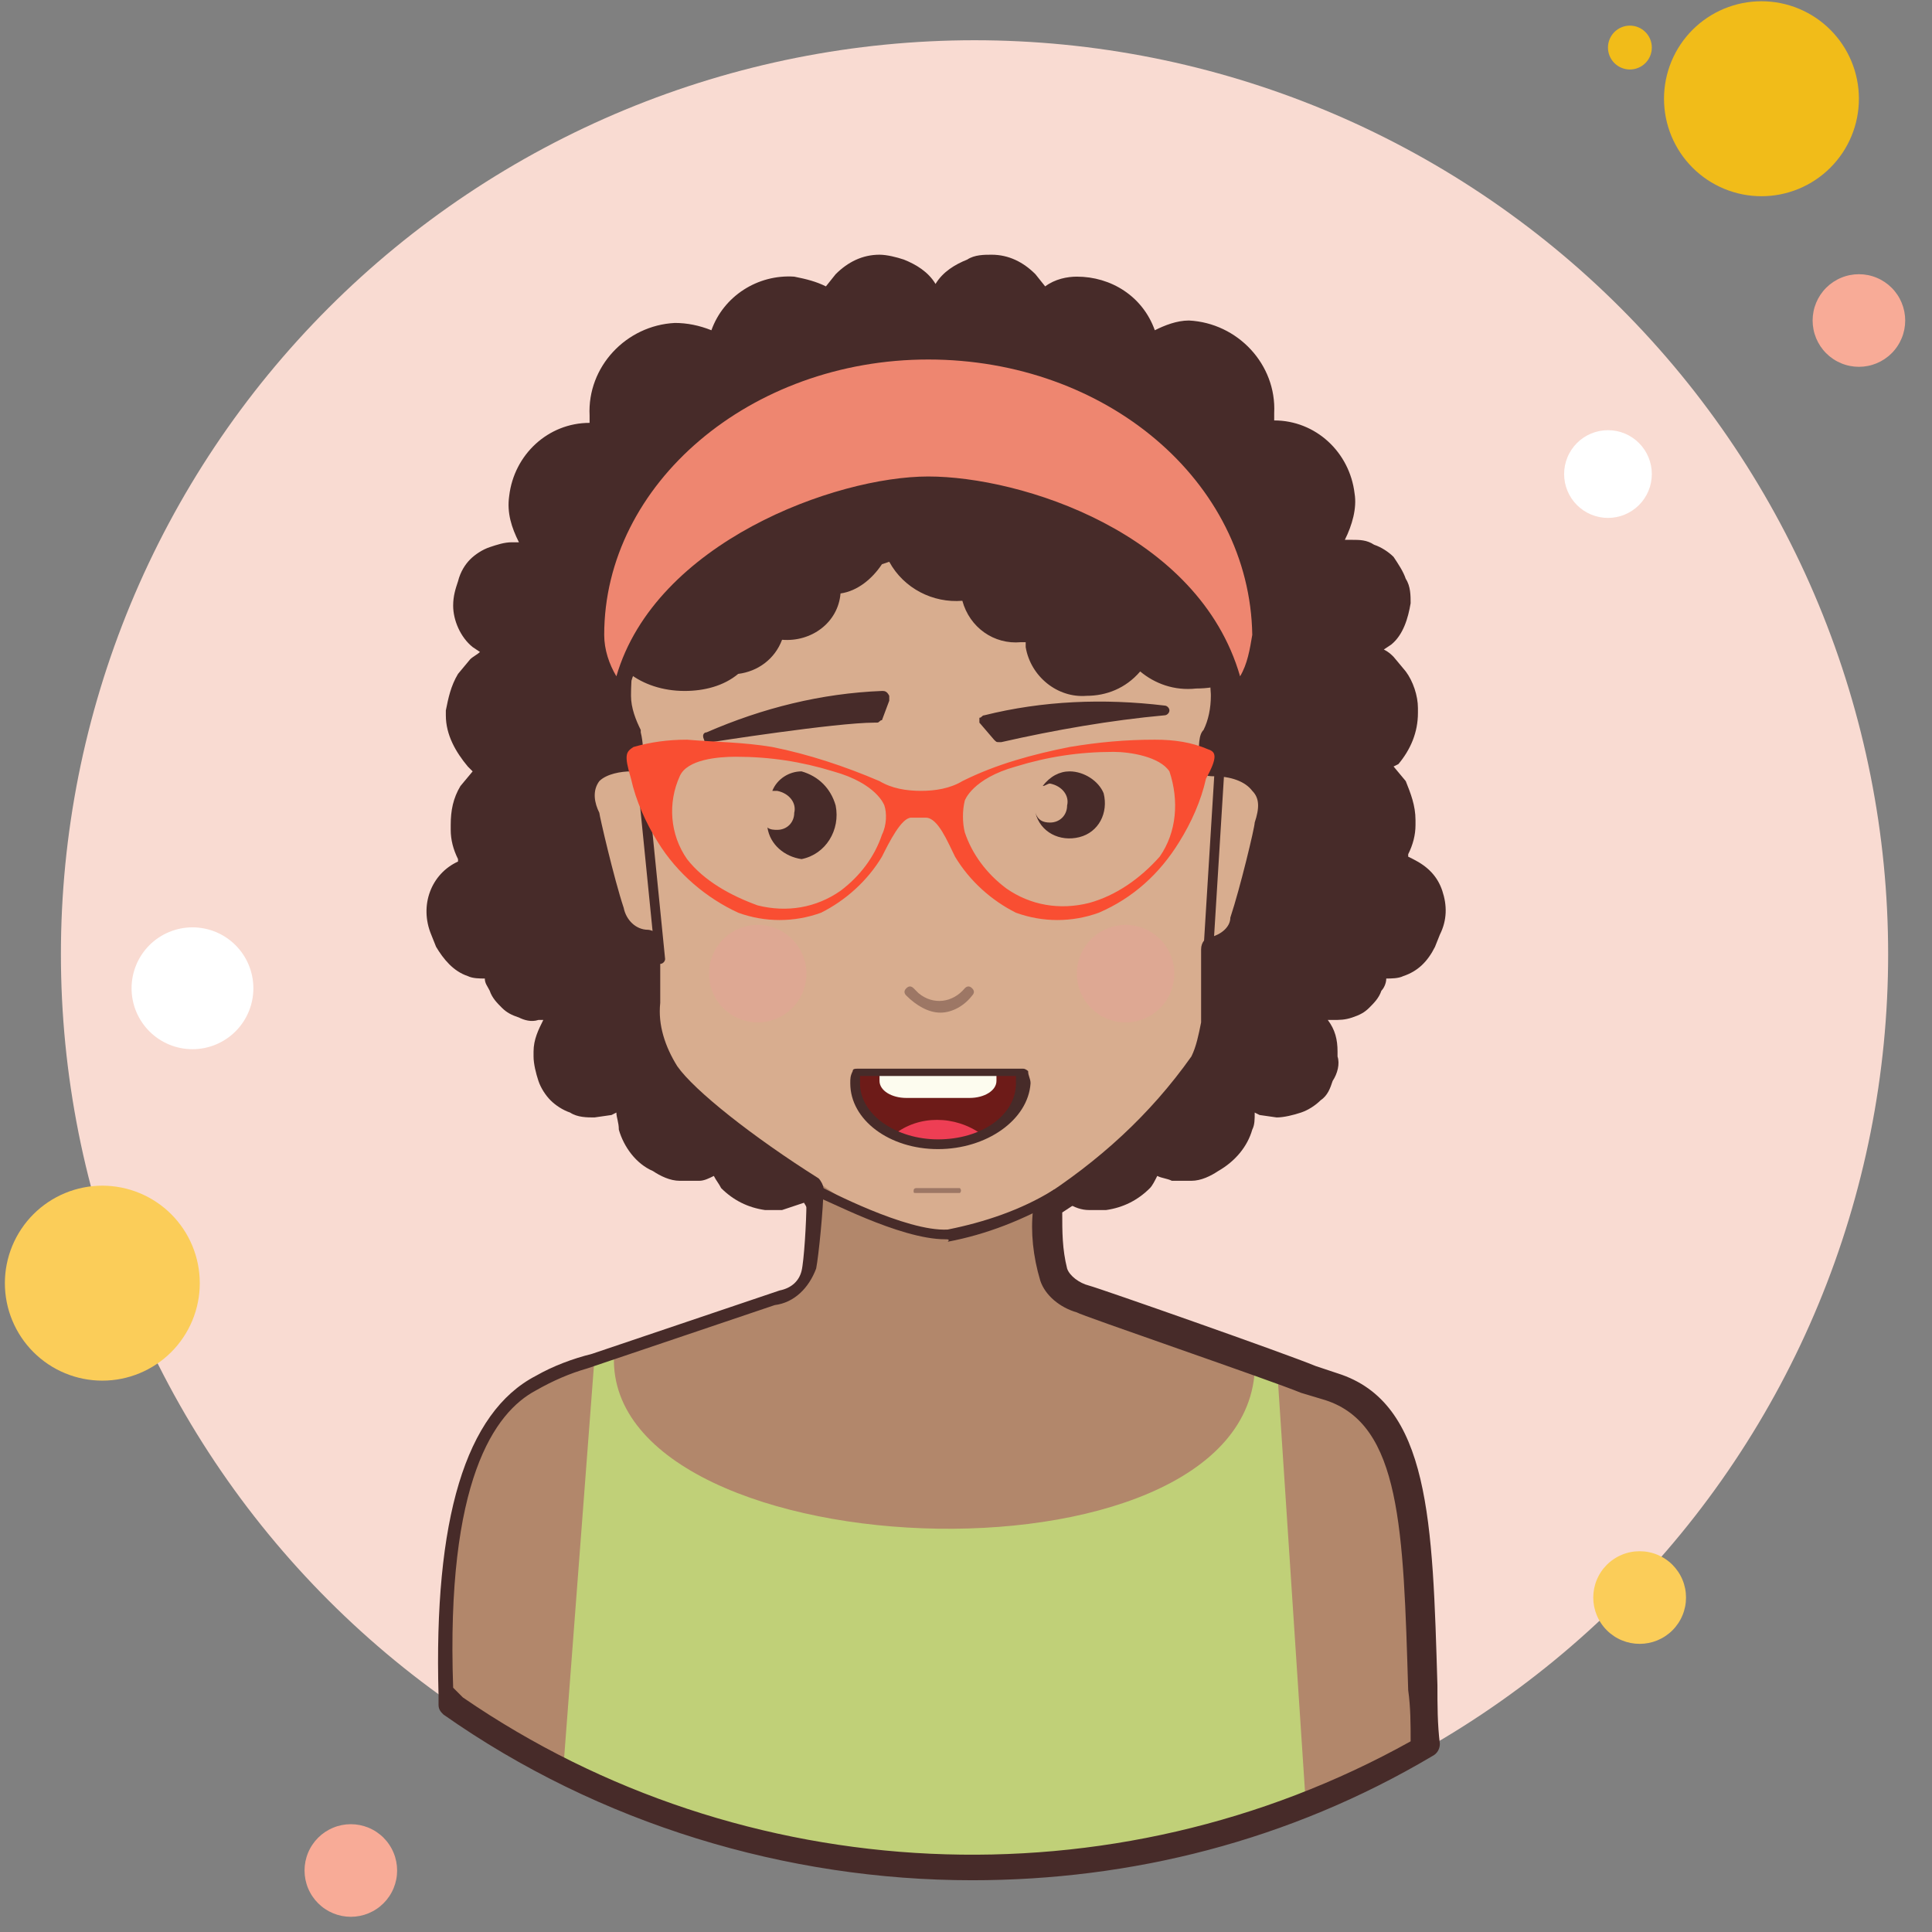 <svg xmlns="http://www.w3.org/2000/svg" xmlns:xlink="http://www.w3.org/1999/xlink" width="1080" zoomAndPan="magnify" viewBox="0 0 810 810" height="1080" preserveAspectRatio="xMidYMid meet" version="1.0"><rect x="0" y="0" width="810" height="810" fill="#808080" stroke="none"/><defs><filter x="0%" y="0%" width="100%" height="100%" id="7c2825c6ad"><feColorMatrix values="0 0 0 0 1 0 0 0 0 1 0 0 0 0 1 0 0 0 1 0" color-interpolation-filters="sRGB"/></filter><mask id="5f7725c6c7"><g filter="url(#7c2825c6ad)"><rect x="-81" width="972" fill="#000000" y="-81" height="972" fill-opacity="0.3"/></g></mask><clipPath id="17fc850a86"><rect x="0" width="206" y="0" height="52"/></clipPath></defs><path fill="#f1bc19" d="M 357.504 197.723 C 356.898 197.723 356.301 197.781 355.711 197.902 C 355.117 198.02 354.543 198.191 353.984 198.426 C 353.426 198.656 352.898 198.938 352.395 199.273 C 351.895 199.609 351.43 199.992 351.004 200.418 C 350.574 200.844 350.195 201.309 349.859 201.812 C 349.523 202.312 349.242 202.844 349.012 203.402 C 348.777 203.957 348.605 204.535 348.488 205.125 C 348.367 205.719 348.309 206.316 348.309 206.922 C 348.309 207.523 348.367 208.121 348.488 208.715 C 348.605 209.305 348.777 209.883 349.012 210.438 C 349.242 210.996 349.523 211.527 349.859 212.027 C 350.195 212.531 350.574 212.996 351.004 213.422 C 351.43 213.848 351.895 214.23 352.395 214.566 C 352.898 214.902 353.426 215.184 353.984 215.414 C 354.543 215.648 355.117 215.82 355.711 215.938 C 356.301 216.059 356.898 216.117 357.504 216.117 C 358.105 216.117 358.703 216.059 359.297 215.938 C 359.887 215.82 360.465 215.648 361.02 215.414 C 361.578 215.184 362.109 214.902 362.609 214.566 C 363.113 214.23 363.578 213.848 364.004 213.422 C 364.43 212.996 364.812 212.531 365.148 212.027 C 365.48 211.527 365.766 210.996 365.996 210.438 C 366.227 209.883 366.402 209.305 366.52 208.715 C 366.637 208.121 366.695 207.523 366.695 206.922 C 366.695 206.316 366.637 205.719 366.52 205.125 C 366.402 204.535 366.227 203.957 365.996 203.402 C 365.766 202.844 365.48 202.312 365.148 201.812 C 364.812 201.309 364.43 200.844 364.004 200.418 C 363.578 199.992 363.113 199.609 362.609 199.273 C 362.109 198.938 361.578 198.656 361.02 198.426 C 360.465 198.191 359.887 198.02 359.297 197.902 C 358.703 197.781 358.105 197.723 357.504 197.723 Z M 357.504 197.723 " fill-opacity="1" fill-rule="nonzero"/><path fill="#ffffff" d="M 107.25 459.293 C 106.648 459.293 106.051 459.352 105.457 459.473 C 104.867 459.59 104.289 459.762 103.734 459.996 C 103.176 460.227 102.645 460.508 102.145 460.844 C 101.641 461.18 101.176 461.562 100.75 461.988 C 100.324 462.414 99.941 462.879 99.605 463.383 C 99.273 463.883 98.988 464.414 98.758 464.973 C 98.527 465.527 98.352 466.105 98.234 466.695 C 98.117 467.289 98.059 467.887 98.059 468.492 C 98.059 469.094 98.117 469.691 98.234 470.285 C 98.352 470.875 98.527 471.453 98.758 472.008 C 98.988 472.566 99.273 473.098 99.605 473.598 C 99.941 474.102 100.324 474.566 100.75 474.992 C 101.176 475.418 101.641 475.801 102.145 476.137 C 102.645 476.473 103.176 476.754 103.734 476.984 C 104.289 477.219 104.867 477.391 105.457 477.508 C 106.051 477.629 106.648 477.688 107.25 477.688 C 107.855 477.688 108.453 477.629 109.043 477.508 C 109.637 477.391 110.211 477.219 110.77 476.984 C 111.328 476.754 111.855 476.473 112.359 476.137 C 112.859 475.801 113.324 475.418 113.75 474.992 C 114.18 474.566 114.559 474.102 114.895 473.598 C 115.23 473.098 115.512 472.566 115.742 472.008 C 115.977 471.453 116.148 470.875 116.266 470.285 C 116.387 469.691 116.445 469.094 116.445 468.492 C 116.445 467.887 116.387 467.289 116.266 466.695 C 116.148 466.105 115.977 465.527 115.742 464.973 C 115.512 464.414 115.23 463.883 114.895 463.383 C 114.559 462.879 114.18 462.414 113.75 461.988 C 113.324 461.562 112.859 461.18 112.359 460.844 C 111.855 460.508 111.328 460.227 110.77 459.996 C 110.211 459.762 109.637 459.59 109.043 459.473 C 108.453 459.352 107.855 459.293 107.25 459.293 Z M 709.898 206.922 C 709.43 206.918 708.965 206.965 708.504 207.055 C 708.039 207.145 707.594 207.281 707.16 207.461 C 706.723 207.641 706.312 207.859 705.922 208.121 C 705.527 208.383 705.168 208.68 704.836 209.012 C 704.5 209.344 704.203 209.703 703.941 210.094 C 703.68 210.484 703.461 210.898 703.281 211.332 C 703.102 211.766 702.965 212.215 702.871 212.676 C 702.781 213.137 702.734 213.602 702.734 214.074 C 702.734 214.543 702.781 215.008 702.871 215.469 C 702.965 215.93 703.102 216.379 703.281 216.812 C 703.461 217.246 703.68 217.66 703.941 218.051 C 704.203 218.441 704.5 218.801 704.836 219.137 C 705.168 219.469 705.527 219.762 705.922 220.023 C 706.312 220.285 706.723 220.504 707.16 220.684 C 707.594 220.863 708.039 221 708.504 221.09 C 708.965 221.18 709.43 221.227 709.898 221.227 C 710.367 221.227 710.836 221.18 711.297 221.09 C 711.758 221 712.203 220.863 712.641 220.684 C 713.074 220.504 713.488 220.285 713.879 220.023 C 714.27 219.762 714.633 219.469 714.965 219.137 C 715.297 218.801 715.594 218.441 715.855 218.051 C 716.117 217.66 716.336 217.246 716.52 216.812 C 716.699 216.379 716.832 215.93 716.926 215.469 C 717.016 215.008 717.062 214.543 717.062 214.074 C 717.062 213.602 717.016 213.137 716.926 212.676 C 716.832 212.215 716.699 211.766 716.516 211.332 C 716.336 210.898 716.117 210.484 715.855 210.094 C 715.594 209.703 715.297 209.344 714.965 209.012 C 714.633 208.68 714.27 208.383 713.879 208.121 C 713.488 207.859 713.074 207.641 712.641 207.461 C 712.203 207.281 711.758 207.145 711.297 207.055 C 710.836 206.965 710.367 206.918 709.898 206.922 Z M 709.898 206.922 " fill-opacity="1" fill-rule="nonzero"/><path fill="#f1bc19" d="M 683.34 10.742 C 682.738 10.742 682.141 10.801 681.547 10.918 C 680.957 11.035 680.383 11.211 679.824 11.441 C 679.266 11.672 678.734 11.957 678.234 12.293 C 677.73 12.629 677.27 13.008 676.84 13.438 C 676.414 13.863 676.035 14.328 675.699 14.828 C 675.363 15.332 675.078 15.859 674.848 16.418 C 674.617 16.977 674.441 17.551 674.324 18.145 C 674.207 18.738 674.148 19.336 674.148 19.938 C 674.148 20.543 674.207 21.141 674.324 21.73 C 674.441 22.324 674.617 22.898 674.848 23.457 C 675.078 24.016 675.363 24.547 675.699 25.047 C 676.035 25.551 676.414 26.016 676.84 26.441 C 677.27 26.867 677.73 27.25 678.234 27.586 C 678.734 27.918 679.266 28.203 679.824 28.434 C 680.383 28.664 680.957 28.84 681.547 28.957 C 682.141 29.074 682.738 29.133 683.34 29.133 C 683.945 29.133 684.543 29.074 685.137 28.957 C 685.727 28.84 686.301 28.664 686.859 28.434 C 687.418 28.203 687.945 27.918 688.449 27.586 C 688.949 27.25 689.414 26.867 689.844 26.441 C 690.27 26.016 690.648 25.551 690.984 25.047 C 691.32 24.547 691.605 24.016 691.836 23.457 C 692.066 22.898 692.238 22.324 692.359 21.73 C 692.477 21.141 692.535 20.543 692.535 19.938 C 692.535 19.336 692.477 18.738 692.359 18.145 C 692.238 17.551 692.066 16.977 691.836 16.418 C 691.605 15.859 691.32 15.332 690.984 14.828 C 690.648 14.328 690.27 13.863 689.844 13.438 C 689.414 13.008 688.949 12.629 688.449 12.293 C 687.945 11.957 687.418 11.672 686.859 11.441 C 686.301 11.211 685.727 11.035 685.137 10.918 C 684.543 10.801 683.945 10.742 683.34 10.742 Z M 112.359 537.969 C 111.754 537.969 111.156 538.027 110.562 538.141 C 109.969 538.258 109.391 538.434 108.832 538.664 C 108.273 538.895 107.742 539.176 107.238 539.512 C 106.734 539.848 106.27 540.227 105.84 540.656 C 105.414 541.082 105.031 541.547 104.695 542.051 C 104.359 542.551 104.074 543.082 103.844 543.641 C 103.609 544.199 103.434 544.777 103.316 545.367 C 103.199 545.961 103.141 546.562 103.141 547.164 C 103.141 547.77 103.199 548.371 103.316 548.961 C 103.434 549.555 103.609 550.133 103.844 550.691 C 104.074 551.25 104.359 551.781 104.695 552.281 C 105.031 552.785 105.414 553.25 105.84 553.676 C 106.27 554.105 106.734 554.484 107.238 554.82 C 107.742 555.156 108.273 555.438 108.832 555.668 C 109.391 555.898 109.969 556.074 110.562 556.188 C 111.156 556.305 111.754 556.363 112.359 556.363 C 112.961 556.363 113.562 556.305 114.156 556.188 C 114.75 556.074 115.324 555.898 115.883 555.668 C 116.441 555.438 116.973 555.156 117.477 554.82 C 117.98 554.484 118.445 554.105 118.875 553.676 C 119.305 553.25 119.684 552.785 120.023 552.281 C 120.359 551.781 120.641 551.25 120.875 550.691 C 121.105 550.133 121.281 549.555 121.398 548.961 C 121.516 548.371 121.578 547.77 121.578 547.164 C 121.578 546.562 121.516 545.961 121.398 545.367 C 121.281 544.773 121.105 544.199 120.875 543.641 C 120.641 543.082 120.359 542.551 120.023 542.051 C 119.684 541.547 119.305 541.082 118.875 540.656 C 118.445 540.227 117.98 539.848 117.477 539.512 C 116.973 539.176 116.441 538.895 115.883 538.664 C 115.324 538.434 114.75 538.258 114.156 538.141 C 113.562 538.027 112.961 537.969 112.359 537.969 Z M 112.359 537.969 " fill-opacity="1" fill-rule="nonzero"/><path fill="#f9dbd2" d="M 408.574 16.871 C 402.305 16.871 396.043 17.027 389.781 17.336 C 383.52 17.641 377.27 18.102 371.031 18.719 C 364.793 19.332 358.574 20.102 352.371 21.02 C 346.172 21.941 339.996 23.012 333.848 24.234 C 327.699 25.457 321.586 26.832 315.504 28.355 C 309.422 29.879 303.383 31.551 297.383 33.371 C 291.387 35.191 285.434 37.16 279.531 39.27 C 273.629 41.383 267.785 43.641 261.992 46.039 C 256.199 48.438 250.473 50.98 244.805 53.66 C 239.137 56.34 233.539 59.16 228.012 62.117 C 222.484 65.07 217.031 68.16 211.652 71.387 C 206.277 74.609 200.98 77.965 195.77 81.445 C 190.559 84.93 185.434 88.539 180.398 92.277 C 175.363 96.012 170.422 99.867 165.578 103.848 C 160.73 107.824 155.988 111.918 151.34 116.129 C 146.695 120.34 142.156 124.664 137.727 129.098 C 133.293 133.531 128.973 138.07 124.762 142.719 C 120.551 147.363 116.457 152.113 112.48 156.957 C 108.504 161.805 104.648 166.746 100.914 171.785 C 97.18 176.82 93.574 181.945 90.09 187.16 C 86.605 192.375 83.254 197.672 80.031 203.051 C 76.809 208.426 73.719 213.883 70.766 219.414 C 67.809 224.941 64.992 230.543 62.312 236.211 C 59.633 241.879 57.094 247.609 54.691 253.402 C 52.293 259.195 50.039 265.047 47.926 270.949 C 45.816 276.855 43.848 282.805 42.031 288.809 C 40.211 294.809 38.539 300.848 37.016 306.934 C 35.492 313.016 34.117 319.133 32.895 325.281 C 31.672 331.434 30.602 337.609 29.684 343.812 C 28.762 350.016 27.996 356.234 27.379 362.477 C 26.766 368.719 26.305 374.969 25.996 381.23 C 25.691 387.496 25.535 393.762 25.535 400.031 C 25.535 406.305 25.691 412.57 25.996 418.832 C 26.305 425.098 26.766 431.348 27.379 437.59 C 27.996 443.828 28.762 450.051 29.684 456.254 C 30.602 462.457 31.672 468.633 32.895 474.781 C 34.117 480.934 35.492 487.051 37.016 493.133 C 38.539 499.215 40.211 505.258 42.031 511.258 C 43.848 517.258 45.816 523.211 47.926 529.113 C 50.039 535.02 52.293 540.867 54.691 546.66 C 57.094 552.453 59.633 558.184 62.312 563.855 C 64.992 569.523 67.809 575.121 70.766 580.652 C 73.719 586.184 76.809 591.637 80.031 597.016 C 83.254 602.395 86.605 607.691 90.09 612.906 C 93.574 618.117 97.18 623.242 100.914 628.281 C 104.648 633.316 108.504 638.258 112.48 643.105 C 116.457 647.953 120.551 652.699 124.762 657.348 C 128.973 661.992 133.293 666.531 137.727 670.969 C 142.156 675.402 146.695 679.723 151.34 683.934 C 155.988 688.145 160.73 692.242 165.578 696.219 C 170.422 700.195 175.363 704.055 180.398 707.789 C 185.434 711.523 190.559 715.133 195.77 718.617 C 200.98 722.102 206.277 725.457 211.652 728.68 C 217.031 731.902 222.484 734.992 228.012 737.949 C 233.539 740.906 239.137 743.723 244.805 746.406 C 250.473 749.086 256.199 751.625 261.992 754.027 C 267.785 756.426 273.629 758.68 279.531 760.793 C 285.434 762.906 291.387 764.871 297.383 766.691 C 303.383 768.512 309.422 770.184 315.504 771.711 C 321.586 773.234 327.699 774.605 333.848 775.828 C 339.996 777.055 346.172 778.125 352.371 779.043 C 358.574 779.965 364.793 780.73 371.031 781.348 C 377.27 781.961 383.52 782.422 389.781 782.73 C 396.043 783.039 402.305 783.191 408.574 783.191 C 414.844 783.191 421.109 783.039 427.371 782.73 C 433.633 782.422 439.879 781.961 446.121 781.348 C 452.359 780.73 458.578 779.965 464.777 779.043 C 470.98 778.125 477.152 777.055 483.301 775.828 C 489.449 774.605 495.566 773.234 501.645 771.711 C 507.727 770.188 513.766 768.512 519.766 766.691 C 525.766 764.871 531.715 762.906 537.617 760.793 C 543.52 758.68 549.367 756.426 555.156 754.027 C 560.949 751.625 566.68 749.086 572.344 746.406 C 578.012 743.723 583.609 740.906 589.137 737.949 C 594.668 734.992 600.121 731.902 605.496 728.68 C 610.875 725.457 616.168 722.102 621.379 718.617 C 626.594 715.133 631.715 711.523 636.75 707.789 C 641.785 704.055 646.727 700.195 651.574 696.219 C 656.418 692.242 661.164 688.145 665.809 683.934 C 670.453 679.723 674.992 675.402 679.426 670.969 C 683.855 666.531 688.18 661.992 692.387 657.348 C 696.598 652.699 700.691 647.953 704.668 643.105 C 708.645 638.258 712.5 633.316 716.234 628.281 C 719.969 623.242 723.578 618.117 727.059 612.906 C 730.543 607.691 733.895 602.395 737.117 597.016 C 740.34 591.637 743.43 586.184 746.387 580.652 C 749.34 575.121 752.156 569.523 754.84 563.855 C 757.52 558.184 760.059 552.453 762.457 546.66 C 764.855 540.867 767.109 535.02 769.223 529.113 C 771.336 523.211 773.301 517.258 775.121 511.258 C 776.941 505.258 778.613 499.215 780.133 493.133 C 781.656 487.051 783.031 480.934 784.254 474.781 C 785.477 468.633 786.547 462.457 787.469 456.254 C 788.387 450.051 789.156 443.828 789.77 437.59 C 790.383 431.348 790.844 425.098 791.152 418.832 C 791.461 412.57 791.613 406.305 791.613 400.031 C 791.613 393.762 791.461 387.496 791.152 381.23 C 790.844 374.969 790.383 368.719 789.77 362.477 C 789.156 356.234 788.387 350.016 787.469 343.812 C 786.547 337.609 785.477 331.434 784.254 325.281 C 783.031 319.133 781.656 313.016 780.137 306.934 C 778.613 300.848 776.941 294.809 775.121 288.809 C 773.301 282.805 771.336 276.855 769.223 270.949 C 767.109 265.047 764.855 259.195 762.457 253.402 C 760.059 247.609 757.52 241.879 754.84 236.211 C 752.156 230.543 749.34 224.941 746.387 219.414 C 743.43 213.883 740.34 208.426 737.117 203.051 C 733.895 197.672 730.543 192.375 727.059 187.16 C 723.578 181.945 719.969 176.82 716.234 171.785 C 712.5 166.746 708.645 161.805 704.668 156.957 C 700.691 152.113 696.598 147.363 692.387 142.719 C 688.18 138.07 683.855 133.531 679.426 129.098 C 674.992 124.664 670.453 120.34 665.809 116.129 C 661.164 111.918 656.418 107.824 651.574 103.848 C 646.727 99.867 641.785 96.012 636.75 92.277 C 631.715 88.539 626.594 84.93 621.379 81.445 C 616.168 77.965 610.875 74.609 605.496 71.387 C 600.121 68.16 594.668 65.07 589.137 62.117 C 583.609 59.16 578.012 56.34 572.344 53.66 C 566.68 50.98 560.949 48.438 555.156 46.039 C 549.367 43.641 543.52 41.383 537.617 39.27 C 531.715 37.16 525.766 35.191 519.766 33.371 C 513.766 31.551 507.727 29.879 501.645 28.355 C 495.566 26.832 489.449 25.457 483.301 24.234 C 477.152 23.012 470.98 21.941 464.777 21.02 C 458.578 20.102 452.359 19.332 446.121 18.719 C 439.883 18.102 433.633 17.641 427.371 17.336 C 421.109 17.027 414.844 16.871 408.574 16.871 Z M 408.574 16.871 " fill-opacity="1" fill-rule="nonzero"/><path fill="#f1bc19" d="M 738.5 0.523 C 737.16 0.523 735.828 0.59 734.496 0.723 C 733.164 0.852 731.84 1.051 730.527 1.309 C 729.215 1.57 727.918 1.895 726.641 2.285 C 725.359 2.672 724.102 3.125 722.863 3.637 C 721.629 4.148 720.418 4.719 719.238 5.352 C 718.059 5.98 716.914 6.668 715.801 7.414 C 714.688 8.156 713.613 8.953 712.578 9.801 C 711.547 10.652 710.555 11.551 709.609 12.496 C 708.664 13.441 707.766 14.434 706.918 15.469 C 706.066 16.504 705.27 17.574 704.527 18.688 C 703.785 19.801 703.098 20.949 702.465 22.129 C 701.836 23.309 701.266 24.52 700.75 25.754 C 700.238 26.992 699.789 28.25 699.402 29.531 C 699.012 30.812 698.688 32.109 698.426 33.422 C 698.164 34.734 697.969 36.059 697.84 37.391 C 697.707 38.723 697.641 40.055 697.641 41.395 C 697.641 42.734 697.707 44.07 697.84 45.402 C 697.969 46.734 698.164 48.055 698.426 49.367 C 698.688 50.68 699.012 51.977 699.402 53.258 C 699.789 54.539 700.238 55.801 700.75 57.035 C 701.266 58.273 701.836 59.48 702.465 60.66 C 703.098 61.844 703.785 62.988 704.527 64.102 C 705.27 65.215 706.066 66.289 706.918 67.324 C 707.766 68.359 708.664 69.348 709.609 70.293 C 710.555 71.242 711.547 72.141 712.578 72.988 C 713.613 73.836 714.688 74.633 715.801 75.379 C 716.914 76.121 718.059 76.809 719.238 77.441 C 720.418 78.07 721.629 78.641 722.863 79.156 C 724.102 79.668 725.359 80.117 726.641 80.504 C 727.918 80.895 729.215 81.219 730.527 81.48 C 731.84 81.742 733.164 81.938 734.496 82.07 C 735.828 82.199 737.16 82.266 738.5 82.266 C 739.836 82.266 741.172 82.199 742.504 82.07 C 743.836 81.938 745.156 81.742 746.469 81.48 C 747.781 81.219 749.078 80.895 750.359 80.504 C 751.641 80.117 752.898 79.668 754.133 79.156 C 755.371 78.641 756.578 78.07 757.758 77.441 C 758.941 76.809 760.086 76.121 761.199 75.379 C 762.312 74.633 763.383 73.836 764.418 72.988 C 765.453 72.141 766.445 71.242 767.391 70.293 C 768.336 69.348 769.234 68.359 770.082 67.324 C 770.93 66.289 771.727 65.215 772.473 64.102 C 773.215 62.988 773.902 61.844 774.531 60.66 C 775.164 59.48 775.734 58.273 776.246 57.035 C 776.758 55.801 777.211 54.539 777.598 53.258 C 777.984 51.977 778.312 50.68 778.57 49.367 C 778.832 48.055 779.027 46.734 779.16 45.402 C 779.293 44.07 779.355 42.734 779.355 41.395 C 779.355 40.055 779.293 38.723 779.16 37.391 C 779.027 36.059 778.832 34.734 778.57 33.422 C 778.312 32.109 777.984 30.812 777.598 29.531 C 777.211 28.25 776.758 26.992 776.246 25.754 C 775.734 24.52 775.164 23.309 774.531 22.129 C 773.902 20.949 773.215 19.801 772.473 18.688 C 771.727 17.574 770.93 16.504 770.082 15.469 C 769.234 14.434 768.336 13.441 767.391 12.496 C 766.445 11.551 765.453 10.652 764.418 9.801 C 763.383 8.953 762.312 8.156 761.199 7.414 C 760.086 6.668 758.941 5.98 757.758 5.352 C 756.578 4.719 755.371 4.148 754.133 3.637 C 752.898 3.125 751.641 2.672 750.359 2.285 C 749.078 1.895 747.781 1.57 746.469 1.309 C 745.156 1.051 743.836 0.852 742.504 0.723 C 741.172 0.59 739.836 0.523 738.5 0.523 Z M 738.5 0.523 " fill-opacity="1" fill-rule="nonzero"/><path fill="#f8ab97" d="M 779.355 114.961 C 778.723 114.961 778.086 114.992 777.453 115.055 C 776.82 115.117 776.195 115.211 775.57 115.336 C 774.945 115.457 774.332 115.613 773.723 115.797 C 773.113 115.98 772.516 116.195 771.93 116.441 C 771.344 116.684 770.77 116.953 770.207 117.254 C 769.648 117.555 769.102 117.879 768.574 118.234 C 768.047 118.586 767.535 118.965 767.043 119.367 C 766.555 119.773 766.082 120.199 765.633 120.648 C 765.184 121.098 764.758 121.566 764.355 122.059 C 763.953 122.551 763.574 123.062 763.219 123.59 C 762.867 124.117 762.539 124.664 762.242 125.223 C 761.941 125.785 761.672 126.359 761.426 126.945 C 761.184 127.535 760.969 128.133 760.785 128.738 C 760.602 129.348 760.445 129.965 760.324 130.586 C 760.199 131.211 760.105 131.84 760.043 132.473 C 759.98 133.105 759.949 133.738 759.949 134.375 C 759.949 135.012 759.98 135.645 760.043 136.277 C 760.105 136.91 760.199 137.539 760.324 138.164 C 760.445 138.785 760.602 139.402 760.785 140.012 C 760.969 140.617 761.184 141.219 761.426 141.805 C 761.672 142.391 761.941 142.965 762.242 143.527 C 762.539 144.086 762.867 144.633 763.219 145.16 C 763.574 145.688 763.953 146.199 764.355 146.691 C 764.758 147.184 765.184 147.652 765.633 148.102 C 766.082 148.551 766.555 148.98 767.043 149.383 C 767.535 149.785 768.047 150.164 768.574 150.516 C 769.102 150.871 769.648 151.195 770.207 151.496 C 770.77 151.797 771.344 152.066 771.93 152.312 C 772.516 152.555 773.113 152.77 773.723 152.953 C 774.332 153.137 774.945 153.293 775.57 153.414 C 776.195 153.539 776.82 153.633 777.453 153.695 C 778.086 153.758 778.723 153.789 779.355 153.789 C 779.992 153.789 780.625 153.758 781.258 153.695 C 781.891 153.633 782.52 153.539 783.145 153.414 C 783.766 153.293 784.383 153.137 784.992 152.953 C 785.598 152.77 786.195 152.555 786.785 152.312 C 787.371 152.066 787.945 151.797 788.504 151.496 C 789.066 151.195 789.609 150.871 790.141 150.516 C 790.668 150.164 791.176 149.785 791.668 149.383 C 792.16 148.98 792.629 148.551 793.078 148.102 C 793.531 147.652 793.957 147.184 794.359 146.691 C 794.762 146.199 795.141 145.688 795.492 145.16 C 795.848 144.633 796.172 144.086 796.473 143.527 C 796.773 142.965 797.043 142.391 797.285 141.805 C 797.531 141.219 797.742 140.617 797.93 140.012 C 798.113 139.402 798.266 138.785 798.391 138.164 C 798.516 137.539 798.609 136.91 798.672 136.277 C 798.734 135.645 798.766 135.012 798.766 134.375 C 798.766 133.738 798.734 133.105 798.672 132.473 C 798.609 131.84 798.516 131.211 798.391 130.586 C 798.266 129.965 798.113 129.348 797.93 128.738 C 797.742 128.133 797.531 127.535 797.285 126.945 C 797.043 126.359 796.773 125.785 796.473 125.223 C 796.172 124.664 795.848 124.117 795.492 123.59 C 795.141 123.062 794.762 122.551 794.359 122.059 C 793.957 121.566 793.531 121.098 793.078 120.648 C 792.629 120.199 792.16 119.773 791.668 119.367 C 791.176 118.965 790.668 118.586 790.141 118.234 C 789.609 117.879 789.066 117.555 788.504 117.254 C 787.945 116.953 787.371 116.684 786.785 116.441 C 786.195 116.195 785.598 115.98 784.992 115.797 C 784.383 115.613 783.766 115.457 783.145 115.336 C 782.52 115.211 781.891 115.117 781.258 115.055 C 780.625 114.992 779.992 114.961 779.355 114.961 Z M 779.355 114.961 " fill-opacity="1" fill-rule="nonzero"/><path fill="#fbcd59" d="M 687.426 650.363 C 686.789 650.363 686.156 650.391 685.523 650.453 C 684.891 650.516 684.262 650.605 683.637 650.73 C 683.012 650.852 682.395 651.008 681.785 651.191 C 681.176 651.375 680.578 651.586 679.988 651.832 C 679.402 652.074 678.824 652.344 678.266 652.645 C 677.703 652.941 677.156 653.27 676.629 653.621 C 676.098 653.977 675.586 654.352 675.094 654.758 C 674.602 655.16 674.129 655.586 673.68 656.035 C 673.23 656.484 672.801 656.957 672.398 657.449 C 671.992 657.941 671.613 658.449 671.262 658.98 C 670.906 659.508 670.578 660.055 670.281 660.613 C 669.98 661.176 669.707 661.75 669.465 662.34 C 669.219 662.926 669.004 663.523 668.82 664.133 C 668.637 664.742 668.48 665.359 668.355 665.984 C 668.23 666.609 668.137 667.238 668.074 667.871 C 668.012 668.504 667.98 669.141 667.98 669.777 C 667.98 670.414 668.012 671.047 668.074 671.684 C 668.137 672.316 668.23 672.945 668.355 673.57 C 668.48 674.191 668.637 674.809 668.82 675.418 C 669.004 676.027 669.219 676.625 669.465 677.215 C 669.707 677.805 669.98 678.379 670.281 678.938 C 670.578 679.5 670.906 680.047 671.262 680.574 C 671.613 681.102 671.992 681.613 672.398 682.105 C 672.801 682.598 673.23 683.066 673.68 683.516 C 674.129 683.969 674.602 684.395 675.094 684.797 C 675.586 685.199 676.098 685.578 676.629 685.93 C 677.156 686.285 677.703 686.609 678.266 686.91 C 678.824 687.211 679.402 687.48 679.988 687.723 C 680.578 687.965 681.176 688.18 681.785 688.363 C 682.395 688.547 683.012 688.699 683.637 688.824 C 684.262 688.945 684.891 689.039 685.523 689.102 C 686.156 689.16 686.789 689.191 687.426 689.191 C 688.062 689.191 688.699 689.16 689.332 689.102 C 689.965 689.039 690.594 688.945 691.219 688.824 C 691.844 688.699 692.461 688.547 693.07 688.363 C 693.68 688.18 694.277 687.965 694.867 687.723 C 695.453 687.48 696.027 687.211 696.59 686.91 C 697.152 686.609 697.699 686.285 698.227 685.93 C 698.758 685.578 699.27 685.199 699.762 684.797 C 700.254 684.395 700.727 683.969 701.176 683.516 C 701.625 683.066 702.055 682.598 702.457 682.105 C 702.859 681.613 703.238 681.102 703.594 680.574 C 703.949 680.047 704.273 679.5 704.574 678.938 C 704.875 678.379 705.148 677.805 705.391 677.215 C 705.637 676.625 705.852 676.027 706.035 675.418 C 706.219 674.809 706.375 674.191 706.5 673.57 C 706.625 672.945 706.715 672.316 706.777 671.684 C 706.84 671.047 706.871 670.414 706.871 669.777 C 706.871 669.141 706.84 668.504 706.777 667.871 C 706.715 667.238 706.625 666.609 706.5 665.984 C 706.375 665.359 706.219 664.742 706.035 664.133 C 705.852 663.523 705.637 662.926 705.391 662.34 C 705.148 661.75 704.875 661.176 704.574 660.613 C 704.273 660.055 703.949 659.508 703.594 658.98 C 703.238 658.449 702.859 657.941 702.457 657.449 C 702.055 656.957 701.625 656.484 701.176 656.035 C 700.727 655.586 700.254 655.16 699.762 654.758 C 699.27 654.352 698.758 653.977 698.227 653.621 C 697.699 653.27 697.152 652.941 696.59 652.645 C 696.027 652.344 695.453 652.074 694.867 651.832 C 694.277 651.586 693.68 651.375 693.07 651.191 C 692.461 651.008 691.844 650.852 691.219 650.73 C 690.594 650.605 689.965 650.516 689.332 650.453 C 688.699 650.391 688.062 650.363 687.426 650.363 Z M 42.898 497.098 C 41.562 497.098 40.227 497.164 38.895 497.297 C 37.562 497.426 36.242 497.625 34.93 497.887 C 33.617 498.145 32.32 498.473 31.039 498.859 C 29.758 499.246 28.5 499.699 27.266 500.211 C 26.027 500.723 24.82 501.293 23.641 501.926 C 22.461 502.555 21.312 503.242 20.199 503.988 C 19.09 504.73 18.016 505.527 16.98 506.375 C 15.945 507.227 14.957 508.125 14.008 509.07 C 13.062 510.016 12.164 511.008 11.316 512.043 C 10.469 513.078 9.672 514.152 8.93 515.262 C 8.184 516.375 7.5 517.523 6.867 518.703 C 6.238 519.883 5.664 521.094 5.152 522.328 C 4.641 523.566 4.191 524.824 3.801 526.105 C 3.414 527.387 3.09 528.684 2.828 529.996 C 2.566 531.309 2.371 532.633 2.238 533.965 C 2.109 535.297 2.043 536.633 2.043 537.969 C 2.043 539.309 2.109 540.645 2.238 541.977 C 2.371 543.309 2.566 544.629 2.828 545.941 C 3.09 547.258 3.414 548.555 3.801 549.832 C 4.191 551.113 4.641 552.375 5.152 553.609 C 5.664 554.848 6.238 556.055 6.867 557.234 C 7.496 558.418 8.184 559.562 8.93 560.676 C 9.672 561.789 10.469 562.863 11.316 563.898 C 12.164 564.934 13.062 565.922 14.008 566.871 C 14.957 567.816 15.945 568.715 16.98 569.562 C 18.016 570.414 19.09 571.207 20.199 571.953 C 21.312 572.695 22.461 573.383 23.641 574.016 C 24.82 574.645 26.027 575.219 27.266 575.73 C 28.5 576.242 29.758 576.691 31.039 577.082 C 32.32 577.469 33.617 577.793 34.93 578.055 C 36.242 578.316 37.562 578.512 38.895 578.645 C 40.227 578.773 41.562 578.84 42.898 578.84 C 44.238 578.84 45.574 578.773 46.906 578.645 C 48.238 578.512 49.559 578.316 50.871 578.055 C 52.184 577.793 53.48 577.469 54.762 577.082 C 56.043 576.691 57.301 576.242 58.535 575.73 C 59.773 575.215 60.98 574.645 62.16 574.016 C 63.34 573.383 64.488 572.695 65.598 571.953 C 66.711 571.207 67.785 570.414 68.82 569.562 C 69.855 568.715 70.844 567.816 71.789 566.871 C 72.738 565.922 73.637 564.934 74.484 563.898 C 75.332 562.863 76.129 561.789 76.871 560.676 C 77.617 559.562 78.301 558.418 78.934 557.234 C 79.562 556.055 80.137 554.848 80.648 553.609 C 81.16 552.375 81.609 551.113 82 549.832 C 82.387 548.555 82.711 547.258 82.973 545.941 C 83.234 544.629 83.43 543.309 83.562 541.977 C 83.691 540.645 83.758 539.309 83.758 537.969 C 83.758 536.633 83.691 535.297 83.562 533.965 C 83.43 532.633 83.234 531.309 82.973 529.996 C 82.711 528.684 82.387 527.387 82 526.105 C 81.609 524.824 81.16 523.566 80.648 522.328 C 80.137 521.094 79.562 519.883 78.934 518.703 C 78.301 517.523 77.617 516.375 76.871 515.262 C 76.129 514.152 75.332 513.078 74.484 512.043 C 73.633 511.008 72.738 510.016 71.789 509.07 C 70.844 508.125 69.855 507.227 68.82 506.375 C 67.785 505.527 66.711 504.73 65.598 503.988 C 64.488 503.242 63.34 502.555 62.16 501.926 C 60.98 501.293 59.773 500.723 58.535 500.211 C 57.301 499.699 56.043 499.246 54.762 498.859 C 53.48 498.473 52.184 498.145 50.871 497.887 C 49.559 497.625 48.238 497.426 46.906 497.297 C 45.574 497.164 44.238 497.098 42.898 497.098 Z M 42.898 497.098 " fill-opacity="1" fill-rule="nonzero"/><path fill="#f8ab97" d="M 147.086 764.801 C 146.453 764.801 145.816 764.832 145.184 764.895 C 144.551 764.957 143.926 765.051 143.301 765.172 C 142.676 765.297 142.062 765.453 141.453 765.637 C 140.844 765.82 140.246 766.035 139.66 766.277 C 139.074 766.52 138.5 766.793 137.938 767.094 C 137.379 767.391 136.832 767.719 136.305 768.07 C 135.777 768.426 135.266 768.805 134.773 769.207 C 134.285 769.609 133.812 770.035 133.363 770.484 C 132.914 770.938 132.488 771.406 132.086 771.898 C 131.684 772.391 131.305 772.898 130.949 773.43 C 130.598 773.957 130.27 774.5 129.973 775.062 C 129.672 775.621 129.398 776.195 129.156 776.785 C 128.914 777.371 128.699 777.969 128.516 778.578 C 128.332 779.188 128.176 779.801 128.051 780.426 C 127.93 781.051 127.836 781.68 127.773 782.312 C 127.711 782.945 127.68 783.578 127.68 784.215 C 127.68 784.848 127.711 785.484 127.773 786.117 C 127.836 786.75 127.93 787.379 128.051 788 C 128.176 788.625 128.332 789.242 128.516 789.848 C 128.699 790.457 128.914 791.055 129.156 791.645 C 129.398 792.23 129.672 792.805 129.973 793.363 C 130.27 793.926 130.598 794.469 130.949 795 C 131.305 795.527 131.684 796.039 132.086 796.531 C 132.488 797.02 132.914 797.492 133.363 797.941 C 133.812 798.391 134.285 798.816 134.773 799.219 C 135.266 799.625 135.777 800.004 136.305 800.355 C 136.832 800.707 137.379 801.035 137.938 801.336 C 138.5 801.633 139.074 801.906 139.66 802.148 C 140.246 802.391 140.844 802.605 141.453 802.793 C 142.062 802.977 142.676 803.129 143.301 803.254 C 143.926 803.379 144.551 803.473 145.184 803.535 C 145.816 803.598 146.453 803.629 147.086 803.629 C 147.723 803.629 148.355 803.598 148.988 803.535 C 149.621 803.473 150.25 803.379 150.875 803.254 C 151.496 803.129 152.113 802.977 152.719 802.793 C 153.328 802.605 153.926 802.391 154.516 802.148 C 155.102 801.906 155.676 801.633 156.234 801.336 C 156.797 801.035 157.34 800.707 157.867 800.355 C 158.398 800.004 158.906 799.625 159.398 799.219 C 159.891 798.816 160.359 798.391 160.809 797.941 C 161.258 797.492 161.688 797.02 162.09 796.531 C 162.492 796.039 162.871 795.527 163.223 795 C 163.578 794.469 163.902 793.926 164.203 793.363 C 164.504 792.805 164.773 792.23 165.016 791.645 C 165.262 791.055 165.473 790.457 165.66 789.848 C 165.844 789.242 165.996 788.625 166.121 788 C 166.246 787.379 166.34 786.75 166.402 786.117 C 166.465 785.484 166.496 784.848 166.496 784.215 C 166.496 783.578 166.465 782.945 166.402 782.312 C 166.34 781.68 166.246 781.051 166.121 780.426 C 165.996 779.801 165.844 779.188 165.66 778.578 C 165.473 777.969 165.262 777.371 165.016 776.785 C 164.773 776.195 164.504 775.621 164.203 775.062 C 163.902 774.5 163.578 773.957 163.223 773.43 C 162.871 772.898 162.492 772.391 162.09 771.898 C 161.688 771.406 161.258 770.938 160.809 770.484 C 160.359 770.035 159.891 769.609 159.398 769.207 C 158.906 768.805 158.398 768.426 157.867 768.07 C 157.34 767.719 156.797 767.391 156.234 767.094 C 155.676 766.793 155.102 766.52 154.516 766.277 C 153.926 766.035 153.328 765.82 152.719 765.637 C 152.113 765.453 151.496 765.297 150.875 765.172 C 150.25 765.051 149.621 764.957 148.988 764.895 C 148.355 764.832 147.723 764.801 147.086 764.801 Z M 147.086 764.801 " fill-opacity="1" fill-rule="nonzero"/><path fill="#ffffff" d="M 674.148 180.355 C 673.547 180.355 672.945 180.383 672.348 180.441 C 671.746 180.5 671.152 180.59 670.562 180.707 C 669.973 180.824 669.387 180.973 668.812 181.145 C 668.234 181.32 667.668 181.523 667.113 181.754 C 666.555 181.984 666.012 182.242 665.48 182.527 C 664.949 182.809 664.434 183.121 663.934 183.453 C 663.434 183.789 662.949 184.148 662.484 184.527 C 662.02 184.91 661.574 185.316 661.148 185.742 C 660.723 186.168 660.316 186.613 659.938 187.078 C 659.555 187.543 659.195 188.027 658.859 188.527 C 658.527 189.027 658.219 189.547 657.934 190.078 C 657.648 190.605 657.395 191.152 657.164 191.707 C 656.934 192.266 656.73 192.832 656.555 193.406 C 656.379 193.984 656.234 194.566 656.117 195.156 C 656 195.75 655.91 196.344 655.852 196.941 C 655.793 197.543 655.762 198.145 655.762 198.746 C 655.762 199.348 655.793 199.949 655.852 200.547 C 655.91 201.148 656 201.742 656.117 202.332 C 656.234 202.926 656.379 203.508 656.555 204.086 C 656.73 204.66 656.934 205.227 657.164 205.785 C 657.395 206.34 657.648 206.883 657.934 207.414 C 658.219 207.945 658.527 208.465 658.859 208.965 C 659.195 209.465 659.555 209.949 659.938 210.414 C 660.316 210.879 660.723 211.324 661.148 211.75 C 661.574 212.176 662.02 212.582 662.484 212.965 C 662.949 213.344 663.434 213.703 663.934 214.039 C 664.434 214.371 664.949 214.684 665.48 214.965 C 666.012 215.25 666.555 215.508 667.113 215.738 C 667.668 215.969 668.234 216.172 668.812 216.348 C 669.387 216.52 669.973 216.668 670.562 216.785 C 671.152 216.902 671.746 216.988 672.348 217.051 C 672.945 217.109 673.547 217.137 674.148 217.137 C 674.75 217.137 675.352 217.109 675.949 217.051 C 676.551 216.988 677.145 216.902 677.734 216.785 C 678.324 216.668 678.91 216.52 679.484 216.344 C 680.062 216.172 680.629 215.969 681.184 215.738 C 681.742 215.508 682.285 215.25 682.816 214.965 C 683.348 214.684 683.863 214.371 684.363 214.039 C 684.863 213.703 685.348 213.344 685.812 212.965 C 686.277 212.582 686.723 212.176 687.148 211.75 C 687.574 211.324 687.98 210.879 688.359 210.414 C 688.742 209.949 689.102 209.465 689.438 208.965 C 689.77 208.465 690.078 207.945 690.363 207.414 C 690.648 206.883 690.906 206.34 691.137 205.785 C 691.367 205.227 691.566 204.66 691.742 204.086 C 691.918 203.508 692.062 202.926 692.18 202.332 C 692.297 201.742 692.387 201.148 692.445 200.547 C 692.504 199.949 692.535 199.348 692.535 198.746 C 692.535 198.145 692.504 197.543 692.445 196.941 C 692.387 196.344 692.297 195.75 692.18 195.156 C 692.062 194.566 691.918 193.984 691.742 193.406 C 691.566 192.832 691.367 192.266 691.137 191.707 C 690.906 191.152 690.648 190.605 690.363 190.078 C 690.078 189.547 689.77 189.027 689.438 188.527 C 689.102 188.027 688.742 187.543 688.359 187.078 C 687.98 186.613 687.574 186.168 687.148 185.742 C 686.723 185.316 686.277 184.91 685.812 184.527 C 685.348 184.148 684.863 183.789 684.363 183.453 C 683.863 183.121 683.348 182.809 682.816 182.527 C 682.285 182.242 681.742 181.984 681.184 181.754 C 680.629 181.523 680.062 181.32 679.484 181.145 C 678.91 180.973 678.324 180.824 677.734 180.707 C 677.145 180.59 676.551 180.5 675.949 180.441 C 675.352 180.383 674.75 180.355 674.148 180.355 Z M 80.695 388.793 C 79.855 388.793 79.023 388.836 78.191 388.918 C 77.359 389 76.531 389.121 75.711 389.285 C 74.891 389.445 74.082 389.648 73.281 389.895 C 72.48 390.137 71.695 390.418 70.922 390.738 C 70.148 391.059 69.395 391.414 68.656 391.809 C 67.918 392.203 67.203 392.633 66.508 393.098 C 65.812 393.562 65.141 394.062 64.492 394.59 C 63.848 395.121 63.227 395.684 62.637 396.273 C 62.047 396.867 61.484 397.484 60.953 398.133 C 60.422 398.777 59.926 399.449 59.461 400.145 C 58.996 400.84 58.566 401.559 58.172 402.297 C 57.777 403.035 57.422 403.789 57.102 404.562 C 56.781 405.336 56.5 406.121 56.258 406.922 C 56.016 407.723 55.812 408.531 55.648 409.355 C 55.484 410.176 55.363 411 55.281 411.832 C 55.199 412.664 55.156 413.5 55.156 414.336 C 55.156 415.172 55.199 416.008 55.281 416.84 C 55.363 417.672 55.484 418.5 55.648 419.32 C 55.812 420.141 56.016 420.953 56.258 421.754 C 56.5 422.551 56.781 423.34 57.102 424.113 C 57.422 424.887 57.777 425.641 58.172 426.379 C 58.566 427.117 58.996 427.832 59.461 428.527 C 59.926 429.223 60.422 429.895 60.953 430.543 C 61.484 431.188 62.047 431.809 62.637 432.398 C 63.227 432.992 63.848 433.551 64.492 434.082 C 65.141 434.613 65.812 435.109 66.508 435.574 C 67.203 436.039 67.918 436.469 68.656 436.863 C 69.395 437.258 70.148 437.617 70.922 437.938 C 71.695 438.258 72.48 438.539 73.281 438.781 C 74.082 439.023 74.891 439.227 75.711 439.391 C 76.531 439.555 77.359 439.676 78.191 439.758 C 79.023 439.84 79.855 439.883 80.695 439.883 C 81.531 439.883 82.363 439.84 83.195 439.758 C 84.027 439.676 84.855 439.555 85.676 439.391 C 86.496 439.227 87.305 439.023 88.105 438.781 C 88.906 438.539 89.691 438.258 90.465 437.938 C 91.238 437.617 91.992 437.258 92.73 436.863 C 93.469 436.469 94.184 436.039 94.879 435.574 C 95.574 435.109 96.246 434.613 96.895 434.082 C 97.539 433.551 98.16 432.992 98.75 432.398 C 99.34 431.809 99.902 431.188 100.434 430.543 C 100.965 429.895 101.461 429.223 101.926 428.527 C 102.391 427.832 102.82 427.117 103.215 426.379 C 103.609 425.641 103.965 424.887 104.285 424.113 C 104.605 423.34 104.887 422.551 105.129 421.754 C 105.371 420.953 105.574 420.141 105.738 419.32 C 105.902 418.5 106.023 417.672 106.105 416.84 C 106.188 416.008 106.23 415.172 106.23 414.336 C 106.23 413.5 106.188 412.664 106.105 411.832 C 106.023 411 105.902 410.176 105.738 409.355 C 105.574 408.531 105.371 407.723 105.129 406.922 C 104.887 406.121 104.605 405.336 104.285 404.562 C 103.965 403.789 103.609 403.035 103.215 402.297 C 102.82 401.559 102.391 400.84 101.926 400.145 C 101.461 399.449 100.965 398.777 100.434 398.133 C 99.902 397.484 99.34 396.867 98.75 396.273 C 98.16 395.684 97.539 395.121 96.895 394.59 C 96.246 394.059 95.574 393.562 94.879 393.098 C 94.184 392.633 93.469 392.203 92.73 391.809 C 91.992 391.414 91.238 391.059 90.465 390.738 C 89.691 390.418 88.906 390.137 88.105 389.895 C 87.305 389.648 86.496 389.445 85.676 389.285 C 84.855 389.121 84.027 389 83.195 388.918 C 82.363 388.836 81.531 388.793 80.695 388.793 Z M 80.695 388.793 " fill-opacity="1" fill-rule="nonzero"/><path fill="#472b29" d="M 604.691 373.465 C 602.648 367.336 598.562 363.25 592.434 360.184 L 590.391 359.164 L 590.391 358.141 C 592.434 354.055 593.457 349.965 593.457 345.879 L 593.457 343.836 C 593.457 337.707 591.414 332.598 589.371 327.488 L 584.262 321.355 L 586.305 320.336 C 591.414 314.203 594.477 307.051 594.477 298.879 L 594.477 296.836 C 594.477 291.727 592.434 285.594 589.371 281.508 L 584.262 275.379 C 583.242 274.355 582.219 273.336 580.176 272.312 L 583.242 270.27 C 588.348 266.184 590.391 259.031 591.414 252.898 C 591.414 249.832 591.414 245.746 589.371 242.68 C 588.348 239.617 586.305 236.551 584.262 233.484 C 582.219 231.441 579.156 229.398 576.09 228.379 C 573.027 226.332 569.961 226.332 566.898 226.332 L 563.832 226.332 C 566.898 220.203 568.941 213.051 567.918 206.922 C 565.875 189.551 551.578 176.266 534.211 176.266 C 534.211 175.246 534.211 174.223 534.211 173.203 C 535.234 152.766 518.891 135.398 498.461 134.375 C 493.355 134.375 488.246 136.418 484.16 138.461 C 479.055 124.156 465.777 115.984 451.477 115.984 C 447.391 115.984 442.281 117.004 438.195 120.07 L 434.109 114.961 C 429.004 109.852 422.875 106.789 415.727 106.789 C 412.66 106.789 408.574 106.789 405.512 108.832 C 400.402 110.875 395.297 113.941 392.23 119.047 C 389.168 113.941 384.062 110.875 378.953 108.832 C 375.891 107.809 371.805 106.789 368.738 106.789 C 361.59 106.789 355.461 109.852 350.352 114.961 L 346.266 120.07 C 342.18 118.027 338.098 117.004 332.988 115.984 C 317.668 114.961 303.367 124.156 298.262 138.461 C 293.152 136.418 288.047 135.398 282.938 135.398 C 262.508 136.418 246.168 153.789 247.188 174.223 C 247.188 175.246 247.188 176.266 247.188 177.289 C 229.824 177.289 215.523 190.57 213.48 207.941 C 212.461 215.094 214.5 221.227 217.566 227.355 L 214.5 227.355 C 211.438 227.355 208.375 228.379 205.309 229.398 C 202.246 230.422 199.18 232.465 197.137 234.508 C 195.094 236.551 193.051 239.617 192.031 243.703 C 191.008 246.77 189.988 249.832 189.988 253.922 C 189.988 260.051 193.051 267.203 198.16 271.289 L 201.223 273.336 C 200.203 274.355 198.16 275.379 197.137 276.398 L 192.031 282.531 C 188.965 287.641 187.945 292.746 186.922 297.855 L 186.922 299.898 C 186.922 308.074 191.008 315.227 196.117 321.355 L 198.16 323.402 L 193.051 329.531 C 189.988 334.641 188.965 339.75 188.965 345.879 L 188.965 347.922 C 188.965 352.012 189.988 356.098 192.031 360.184 C 192.031 360.184 192.031 361.207 192.031 361.207 C 180.793 366.312 175.688 379.598 180.793 391.859 L 182.836 396.969 C 185.902 402.074 189.988 407.184 196.117 409.227 C 198.16 410.25 201.223 410.25 203.266 410.25 C 203.266 412.293 204.289 413.316 205.309 415.359 C 206.332 418.426 208.375 420.469 210.418 422.512 C 212.461 424.555 214.5 425.578 217.566 426.598 C 219.609 427.621 222.672 428.641 225.738 427.621 L 227.781 427.621 C 225.738 431.707 223.695 435.793 223.695 440.902 L 223.695 442.945 C 223.695 446.012 224.715 450.098 225.738 453.164 C 226.758 456.23 228.801 459.293 230.844 461.34 C 232.887 463.383 235.953 465.426 239.016 466.445 C 242.082 468.492 246.168 468.492 249.23 468.492 L 256.379 467.469 L 258.422 466.445 C 258.422 468.492 259.445 470.535 259.445 473.598 C 261.488 480.75 266.594 487.902 273.746 490.969 C 276.809 493.012 280.895 495.055 284.98 495.055 L 293.152 495.055 C 295.195 495.055 297.238 494.035 299.281 493.012 C 300.301 495.055 301.324 496.078 302.344 498.121 C 307.453 503.23 313.582 506.297 320.73 507.316 L 327.883 507.316 C 330.945 506.297 334.012 505.273 337.074 504.25 C 343.203 515.492 355.461 521.621 368.738 521.621 C 376.91 521.621 386.102 518.555 392.23 513.449 C 398.359 519.578 407.555 521.621 415.727 521.621 C 427.98 521.621 440.238 515.492 447.391 504.25 C 450.453 506.297 453.52 507.316 456.582 507.316 L 463.734 507.316 C 470.883 506.297 477.012 503.23 482.117 498.121 C 483.141 497.098 484.16 495.055 485.184 493.012 C 487.227 494.035 489.27 494.035 491.312 495.055 L 499.484 495.055 C 503.57 495.055 507.656 493.012 510.719 490.969 C 517.867 486.883 522.977 480.75 525.02 473.598 C 526.039 471.555 526.039 469.512 526.039 466.445 L 528.082 467.469 L 535.234 468.492 C 538.297 468.492 542.383 467.469 545.449 466.445 C 548.512 465.426 551.574 463.383 553.617 461.34 C 556.684 459.293 557.703 456.23 558.727 453.164 C 560.77 450.098 561.789 446.012 560.77 442.945 L 560.77 440.902 C 560.77 435.793 559.746 431.707 556.684 427.621 L 558.727 427.621 C 561.789 427.621 563.832 427.621 566.898 426.598 C 569.961 425.578 572.004 424.555 574.047 422.512 C 576.09 420.469 578.133 418.426 579.156 415.359 C 580.176 414.336 581.199 412.293 581.199 410.25 C 583.242 410.25 586.305 410.25 588.348 409.227 C 594.477 407.184 598.562 403.098 601.625 396.969 L 603.668 391.859 C 606.734 385.727 606.734 379.598 604.691 373.465 Z M 604.691 373.465 " fill-opacity="1" fill-rule="nonzero"/><path fill="#d8ad8f" d="M 509.699 320.336 C 510.719 305.008 506.633 291.727 507.656 283.551 C 494.375 266.184 485.184 246.77 466.797 234.508 C 445.348 221.227 421.855 212.027 397.34 205.898 C 339.117 191.594 281.918 233.484 263.531 288.66 L 263.531 289.684 C 265.574 299.898 266.594 310.117 267.617 320.336 C 252.297 320.336 244.125 328.508 249.23 344.859 C 249.23 344.859 255.359 371.422 259.445 384.707 C 260.465 391.859 267.617 396.969 274.766 396.969 C 274.766 405.141 274.766 414.336 274.766 422.512 C 274.766 432.73 277.832 442.945 283.961 451.121 C 299.281 473.598 377.934 524.688 397.34 522.645 C 427.98 522.645 489.27 470.535 505.613 443.969 C 508.676 438.859 509.699 432.73 510.719 426.598 C 510.719 416.379 510.719 406.164 510.719 395.945 C 516.848 394.922 521.953 389.816 523.996 383.684 C 528.082 370.402 534.211 343.836 534.211 343.836 C 537.277 328.508 525.02 320.336 509.699 320.336 Z M 509.699 320.336 " fill-opacity="1" fill-rule="nonzero"/><path fill="#b2876b" d="M 556.684 581.906 L 553.617 580.883 L 547.492 578.84 C 535.234 573.73 452.496 545.121 452.496 545.121 C 446.367 543.078 442.281 538.992 440.238 533.883 C 438.195 523.664 437.176 514.469 438.195 504.25 C 423.898 510.383 409.598 515.492 395.297 518.555 C 375.891 520.602 342.18 495.055 342.18 495.055 C 342.18 495.055 341.16 525.707 340.137 532.859 C 338.098 538.992 332.988 543.078 326.859 544.102 L 248.211 570.668 C 240.039 572.711 232.887 575.773 225.738 579.863 C 209.395 591.102 197.137 608.473 192.031 627.883 C 192.031 629.93 191.008 631.973 191.008 634.016 C 189.988 638.102 189.988 643.211 189.988 647.297 C 189.988 652.406 188.965 708.605 188.965 713.711 C 262.508 769.91 353.418 777.062 460.668 777.062 C 507.656 777.062 554.641 748.453 596.52 733.125 C 591.414 638.102 600.605 595.188 556.684 581.906 Z M 556.684 581.906 " fill-opacity="1" fill-rule="nonzero"/><g mask="url(#5f7725c6c7)"><g transform="matrix(1, 0, 0, 1, 289, 381)"><g clip-path="url(#17fc850a86)"><path fill="#f4989e" d="M 28.668 6.77 C 27.996 6.77 27.332 6.805 26.664 6.871 C 26 6.934 25.336 7.035 24.68 7.164 C 24.027 7.293 23.379 7.457 22.738 7.652 C 22.098 7.844 21.469 8.07 20.848 8.328 C 20.23 8.582 19.629 8.867 19.035 9.184 C 18.445 9.5 17.875 9.844 17.316 10.215 C 16.762 10.586 16.223 10.984 15.707 11.41 C 15.191 11.836 14.695 12.285 14.223 12.758 C 13.75 13.23 13.301 13.727 12.875 14.242 C 12.449 14.762 12.055 15.297 11.68 15.852 C 11.309 16.41 10.965 16.984 10.652 17.574 C 10.336 18.164 10.051 18.77 9.793 19.387 C 9.539 20.004 9.312 20.633 9.117 21.273 C 8.922 21.914 8.762 22.562 8.629 23.219 C 8.5 23.875 8.402 24.539 8.336 25.203 C 8.27 25.871 8.238 26.539 8.238 27.207 C 8.238 27.875 8.27 28.543 8.336 29.211 C 8.402 29.875 8.5 30.535 8.629 31.191 C 8.762 31.848 8.922 32.496 9.117 33.137 C 9.312 33.777 9.539 34.41 9.793 35.027 C 10.051 35.645 10.336 36.25 10.652 36.84 C 10.965 37.43 11.309 38.004 11.68 38.559 C 12.055 39.117 12.449 39.652 12.875 40.172 C 13.301 40.688 13.75 41.184 14.223 41.656 C 14.695 42.129 15.191 42.578 15.707 43.004 C 16.223 43.426 16.762 43.824 17.316 44.199 C 17.875 44.57 18.445 44.914 19.035 45.23 C 19.629 45.543 20.23 45.828 20.848 46.086 C 21.469 46.344 22.098 46.566 22.738 46.762 C 23.379 46.957 24.027 47.117 24.68 47.25 C 25.336 47.379 26 47.477 26.664 47.543 C 27.332 47.609 27.996 47.641 28.668 47.641 C 29.336 47.641 30.004 47.609 30.668 47.543 C 31.336 47.477 31.996 47.379 32.652 47.25 C 33.309 47.117 33.957 46.957 34.598 46.762 C 35.238 46.566 35.867 46.344 36.484 46.086 C 37.102 45.828 37.707 45.543 38.297 45.23 C 38.887 44.914 39.461 44.57 40.016 44.199 C 40.574 43.824 41.109 43.426 41.625 43.004 C 42.145 42.578 42.641 42.129 43.113 41.656 C 43.586 41.184 44.035 40.688 44.457 40.172 C 44.883 39.652 45.281 39.117 45.652 38.559 C 46.023 38.004 46.367 37.43 46.684 36.84 C 47 36.25 47.285 35.645 47.539 35.027 C 47.797 34.41 48.023 33.777 48.215 33.137 C 48.41 32.496 48.574 31.848 48.703 31.191 C 48.832 30.535 48.934 29.875 48.996 29.211 C 49.062 28.543 49.098 27.875 49.098 27.207 C 49.098 26.539 49.062 25.871 48.996 25.203 C 48.934 24.539 48.832 23.875 48.703 23.219 C 48.574 22.562 48.41 21.914 48.215 21.273 C 48.023 20.633 47.797 20.004 47.539 19.387 C 47.285 18.77 47 18.164 46.684 17.574 C 46.367 16.984 46.023 16.41 45.652 15.852 C 45.281 15.297 44.883 14.762 44.457 14.242 C 44.035 13.727 43.586 13.23 43.113 12.758 C 42.641 12.285 42.145 11.836 41.625 11.41 C 41.109 10.984 40.574 10.586 40.016 10.215 C 39.461 9.844 38.887 9.5 38.297 9.184 C 37.707 8.867 37.102 8.582 36.484 8.328 C 35.867 8.07 35.238 7.844 34.598 7.652 C 33.957 7.457 33.309 7.293 32.652 7.164 C 31.996 7.035 31.336 6.934 30.668 6.871 C 30.004 6.805 29.336 6.77 28.668 6.77 Z M 182.902 6.77 C 182.234 6.77 181.566 6.805 180.902 6.871 C 180.234 6.934 179.574 7.035 178.918 7.164 C 178.262 7.293 177.613 7.457 176.973 7.652 C 176.332 7.844 175.703 8.07 175.086 8.328 C 174.469 8.582 173.863 8.867 173.273 9.184 C 172.684 9.5 172.109 9.844 171.555 10.215 C 171 10.586 170.461 10.984 169.945 11.41 C 169.426 11.836 168.934 12.285 168.457 12.758 C 167.984 13.23 167.535 13.727 167.113 14.242 C 166.688 14.762 166.289 15.297 165.918 15.852 C 165.547 16.41 165.203 16.984 164.887 17.574 C 164.57 18.164 164.285 18.77 164.031 19.387 C 163.773 20.004 163.551 20.633 163.355 21.273 C 163.16 21.914 163 22.562 162.867 23.219 C 162.738 23.875 162.641 24.539 162.574 25.203 C 162.508 25.871 162.477 26.539 162.477 27.207 C 162.477 27.875 162.508 28.543 162.574 29.211 C 162.641 29.875 162.738 30.535 162.867 31.191 C 163 31.848 163.16 32.496 163.355 33.137 C 163.551 33.777 163.773 34.41 164.031 35.027 C 164.285 35.645 164.57 36.25 164.887 36.84 C 165.203 37.43 165.547 38.004 165.918 38.559 C 166.289 39.117 166.688 39.652 167.113 40.172 C 167.535 40.688 167.984 41.184 168.457 41.656 C 168.934 42.129 169.426 42.578 169.945 43.004 C 170.461 43.426 171 43.824 171.555 44.199 C 172.109 44.57 172.684 44.914 173.273 45.23 C 173.863 45.543 174.469 45.828 175.086 46.086 C 175.703 46.344 176.332 46.566 176.973 46.762 C 177.613 46.957 178.262 47.117 178.918 47.25 C 179.574 47.379 180.234 47.477 180.902 47.543 C 181.566 47.609 182.234 47.641 182.902 47.641 C 183.574 47.641 184.242 47.609 184.906 47.543 C 185.574 47.477 186.234 47.379 186.891 47.25 C 187.547 47.117 188.195 46.957 188.836 46.762 C 189.473 46.566 190.105 46.344 190.723 46.086 C 191.34 45.828 191.945 45.543 192.535 45.23 C 193.125 44.914 193.699 44.57 194.254 44.199 C 194.809 43.824 195.348 43.426 195.863 43.004 C 196.383 42.578 196.875 42.129 197.348 41.656 C 197.824 41.184 198.27 40.688 198.695 40.172 C 199.121 39.652 199.52 39.117 199.891 38.559 C 200.262 38.004 200.605 37.43 200.922 36.84 C 201.234 36.25 201.523 35.645 201.777 35.027 C 202.035 34.41 202.258 33.777 202.453 33.137 C 202.648 32.496 202.809 31.848 202.941 31.191 C 203.07 30.535 203.168 29.875 203.234 29.211 C 203.301 28.543 203.332 27.875 203.332 27.207 C 203.332 26.539 203.301 25.871 203.234 25.203 C 203.168 24.539 203.07 23.875 202.941 23.219 C 202.809 22.562 202.648 21.914 202.453 21.273 C 202.258 20.633 202.035 20.004 201.777 19.387 C 201.523 18.77 201.234 18.164 200.922 17.574 C 200.605 16.984 200.262 16.41 199.891 15.852 C 199.52 15.297 199.121 14.762 198.695 14.242 C 198.27 13.727 197.824 13.23 197.348 12.758 C 196.875 12.285 196.383 11.836 195.863 11.41 C 195.348 10.984 194.809 10.586 194.254 10.215 C 193.699 9.844 193.125 9.5 192.535 9.184 C 191.945 8.867 191.34 8.582 190.723 8.328 C 190.105 8.07 189.473 7.844 188.836 7.652 C 188.195 7.457 187.547 7.293 186.891 7.164 C 186.234 7.035 185.574 6.934 184.906 6.871 C 184.242 6.805 183.574 6.77 182.902 6.77 Z M 182.902 6.77 " fill-opacity="0.8" fill-rule="nonzero"/></g></g></g><path fill="#472b29" d="M 276.809 404.121 C 275.789 404.121 274.766 403.098 274.766 402.074 L 266.594 320.336 C 266.594 319.312 267.617 318.293 268.637 318.293 C 269.66 318.293 270.68 319.312 270.68 320.336 L 278.852 402.074 C 278.852 403.098 277.832 404.121 276.809 404.121 Z M 506.633 400.031 C 505.613 400.031 504.59 399.012 504.59 397.988 L 509.699 315.227 C 509.699 314.203 510.719 313.184 511.738 313.184 C 512.762 313.184 513.781 314.203 513.781 315.227 L 508.676 397.988 C 508.676 399.012 507.656 400.031 506.633 400.031 Z M 506.633 400.031 " fill-opacity="1" fill-rule="nonzero"/><path fill="#c0d078" d="M 526.039 567.602 C 533.191 669.777 254.34 660.582 257.402 568.621 L 249.23 569.645 L 235.953 744.363 C 379.977 819.977 547.492 756.625 547.492 756.625 L 535.234 570.668 C 532.168 569.645 529.105 568.621 526.039 567.602 Z M 526.039 567.602 " fill-opacity="1" fill-rule="nonzero"/><path fill="#472b29" d="M 402.445 500.164 C 402.445 500.164 403.469 499.145 402.445 500.164 C 403.469 499.145 402.445 498.121 402.445 498.121 L 384.059 498.121 C 384.059 498.121 383.039 498.121 383.039 499.145 C 383.039 500.164 383.039 500.164 384.059 500.164 Z M 402.445 500.164 " fill-opacity="0.41" fill-rule="nonzero"/><path fill="#472b29" d="M 396.316 519.578 C 376.91 519.578 345.246 502.207 343.203 502.207 C 342.18 501.188 341.16 500.164 342.18 499.145 C 343.203 498.121 344.223 497.098 345.246 498.121 C 345.246 498.121 379.977 516.512 397.34 515.492 C 412.66 512.426 427.98 507.316 441.262 499.145 C 442.281 498.121 444.324 499.145 444.324 500.164 C 445.348 501.188 444.324 503.23 443.305 503.23 C 429.004 511.402 413.684 517.535 397.34 520.602 C 398.359 519.578 397.34 519.578 396.316 519.578 Z M 517.867 239.617 C 520.934 236.551 522.977 232.465 522.977 228.379 C 522.977 224.289 520.934 221.227 518.891 218.16 C 521.953 215.094 523.996 209.984 523.996 205.898 C 522.977 195.68 514.805 186.484 504.59 186.484 C 502.547 185.465 500.504 184.441 497.441 184.441 C 498.461 182.398 498.461 180.355 498.461 179.332 C 496.418 167.07 485.184 158.898 472.926 159.918 C 466.797 159.918 461.691 161.961 456.582 165.027 C 451.477 154.809 440.238 147.656 427.98 148.68 C 411.641 148.68 398.359 158.898 398.359 172.18 C 398.359 176.266 399.383 179.332 401.426 182.398 C 398.359 183.418 395.297 184.441 393.254 185.465 C 393.254 185.465 393.254 185.465 393.254 184.441 C 393.254 177.289 389.168 171.16 383.039 168.094 C 383.039 167.07 383.039 166.051 383.039 165.027 C 383.039 152.766 369.762 142.551 354.438 142.551 L 352.395 142.551 C 350.352 142.551 347.289 141.527 345.246 141.527 C 337.074 141.527 328.902 143.57 322.773 148.68 C 310.516 148.68 299.281 157.875 298.258 170.137 C 291.109 170.137 283.961 174.223 279.875 180.355 C 271.703 183.418 266.594 190.57 266.594 198.746 C 257.402 199.77 250.254 207.941 249.23 217.137 C 249.23 219.18 249.23 220.203 250.254 222.246 C 244.125 226.332 240.039 232.465 240.039 239.617 C 240.039 248.812 246.168 255.965 254.336 260.051 C 254.336 261.074 254.336 262.094 254.336 264.137 C 254.336 278.441 268.637 289.684 287.023 289.684 C 295.195 289.684 303.367 287.641 309.496 282.531 C 317.668 281.508 324.816 276.398 327.883 268.227 C 340.137 269.246 351.375 261.074 352.395 248.812 C 359.547 247.789 365.676 242.68 369.762 236.551 L 372.824 235.527 C 378.953 246.77 391.211 252.898 403.469 251.879 C 406.531 263.117 416.746 270.27 427.98 269.246 L 430.023 269.246 C 430.023 270.27 430.023 271.289 430.023 271.289 C 432.066 283.551 443.305 292.746 455.562 291.727 C 463.734 291.727 471.902 288.66 478.031 281.508 C 484.16 286.617 492.332 289.684 501.527 288.66 C 519.91 288.66 534.211 277.422 534.211 263.117 C 533.191 251.879 527.062 243.703 517.867 239.617 Z M 517.867 239.617 " fill-opacity="1" fill-rule="nonzero"/><path fill="#472b29" d="M 407.555 788.301 C 329.926 788.301 251.273 764.801 185.902 718.82 C 184.879 717.801 183.859 716.777 183.859 714.734 L 183.859 710.648 C 181.816 637.082 195.094 592.121 224.715 576.797 C 231.867 572.711 240.039 569.645 248.211 567.602 L 326.859 541.035 C 331.969 540.012 335.031 536.949 336.055 532.859 C 337.074 528.773 338.098 512.426 338.098 504.25 C 314.602 488.926 288.047 469.512 278.852 456.23 C 272.723 447.035 268.637 435.793 269.66 423.531 L 269.66 403.098 C 262.508 401.055 256.379 394.922 254.34 386.75 C 250.254 374.488 244.125 347.922 244.125 346.902 C 240.039 335.66 243.102 328.508 246.168 324.422 C 248.211 321.355 253.316 317.27 262.508 316.25 C 262.508 314.203 262.508 313.184 262.508 311.141 C 259.445 305.008 258.422 299.898 257.402 292.746 C 257.402 226.332 316.645 172.18 389.168 172.18 C 461.691 172.18 520.934 226.332 520.934 292.746 C 520.934 299.898 518.891 306.031 516.848 312.16 C 516.848 313.184 516.848 314.203 516.848 315.227 C 525.02 316.25 532.168 319.312 536.254 325.445 C 539.32 329.531 542.383 336.684 538.297 346.902 C 537.277 353.031 531.148 377.555 528.082 386.75 C 527.062 392.879 521.953 399.012 515.824 401.055 L 515.824 427.621 C 515.824 434.773 513.781 440.902 510.719 447.035 C 492.332 471.555 470.883 491.992 445.348 508.34 C 445.348 516.512 445.348 523.664 447.391 531.84 C 448.41 534.906 452.496 537.969 456.582 538.992 C 460.668 540.012 539.32 567.602 551.578 572.711 L 560.77 575.773 C 599.582 588.035 600.605 638.102 602.648 706.559 C 602.648 714.734 602.648 722.906 603.668 731.082 C 603.668 733.125 602.648 735.168 600.605 736.191 C 540.34 771.953 473.945 788.301 407.555 788.301 Z M 194.074 711.668 C 311.539 792.387 466.797 799.539 591.414 730.059 C 591.414 722.91 591.414 715.758 590.391 708.605 C 588.348 641.168 587.328 597.23 555.66 587.016 L 545.449 583.949 C 533.191 578.84 452.496 551.254 451.477 550.23 C 444.324 548.188 438.195 543.078 436.152 536.949 C 433.09 526.73 432.066 516.512 433.09 507.316 C 433.09 505.273 434.109 504.25 435.133 503.23 C 460.668 486.883 482.117 467.469 499.484 442.945 C 501.527 438.859 502.547 433.75 503.57 428.641 L 503.57 397.988 C 503.57 394.922 505.613 392.879 507.656 392.879 C 511.742 391.859 515.824 388.793 515.824 384.707 C 519.91 372.445 526.039 346.902 526.039 344.855 C 528.082 338.727 528.082 334.641 525.02 331.574 C 521.953 327.488 515.824 325.445 508.676 325.445 C 507.656 325.445 505.613 325.445 504.59 324.422 C 503.57 323.402 502.547 322.379 502.547 320.336 C 502.547 312.16 502.547 308.074 504.59 306.031 C 506.633 301.945 507.656 296.836 507.656 291.727 C 507.656 231.441 453.52 181.375 386.102 181.375 C 318.688 181.375 264.551 230.422 264.551 291.727 C 264.551 296.836 266.594 301.945 268.637 306.031 C 268.637 306.031 268.637 307.051 268.637 307.051 C 269.66 311.141 269.66 315.227 269.66 318.293 C 269.66 319.312 269.66 321.355 268.637 322.379 C 267.617 323.402 266.594 323.402 264.551 323.402 C 260.465 323.402 254.34 324.422 251.273 327.488 C 248.211 331.574 249.23 336.684 251.273 340.77 C 251.273 341.793 257.402 368.359 261.488 380.617 C 262.508 385.727 266.594 389.816 271.703 389.816 C 272.723 389.816 274.766 390.836 275.789 390.836 C 276.809 391.859 276.809 392.879 276.809 394.922 L 276.809 420.469 C 275.789 429.664 278.852 438.859 283.961 447.035 C 291.109 457.25 315.625 476.664 343.203 494.035 C 344.223 495.055 345.246 497.098 345.246 498.121 C 345.246 506.297 343.203 526.73 342.18 531.84 C 339.117 540.012 332.988 546.145 324.816 547.164 L 246.168 573.73 C 239.016 575.773 231.867 578.84 224.715 582.926 C 207.352 592.121 186.922 620.73 189.988 707.582 Z M 194.074 711.668 " fill-opacity="1" fill-rule="nonzero"/><path fill="#472b29" d="M 369.762 289.684 C 344.223 290.703 319.711 296.836 296.219 307.051 C 295.195 307.051 294.176 308.074 295.195 310.117 C 295.195 311.141 296.219 311.141 298.258 311.141 C 298.258 311.141 350.352 302.965 366.695 302.965 L 367.719 302.965 C 368.738 302.965 368.738 301.945 369.762 301.945 L 372.824 293.77 C 372.824 292.746 372.824 292.746 372.824 291.727 C 371.805 289.684 370.781 289.684 369.762 289.684 Z M 412.66 299.898 C 437.176 293.77 462.711 292.746 488.246 295.812 C 489.27 295.812 490.289 296.836 490.289 297.855 C 490.289 298.879 489.27 299.898 488.246 299.898 C 465.777 301.945 442.281 306.031 419.812 311.141 L 418.789 311.141 C 417.77 311.141 417.77 311.141 416.746 310.117 L 410.617 302.965 C 410.617 301.945 410.617 301.945 410.617 300.922 C 411.641 300.922 411.641 299.898 412.66 299.898 Z M 336.055 323.402 C 330.945 323.402 325.84 326.465 323.797 331.574 C 324.816 331.574 324.816 331.574 325.84 331.574 C 330.945 332.598 334.012 336.684 332.988 340.77 C 332.988 344.859 329.926 347.922 325.84 347.922 C 324.816 347.922 322.773 347.922 321.754 346.902 C 322.773 354.055 328.902 359.164 336.055 360.184 C 346.266 358.141 352.395 347.922 350.352 337.707 C 348.309 330.555 343.203 325.445 336.055 323.402 Z M 448.41 323.402 C 444.324 323.402 440.238 325.445 437.176 329.531 C 438.195 329.531 439.219 328.508 440.238 328.508 C 445.348 329.531 448.41 333.617 447.391 337.707 C 447.391 341.793 444.324 344.859 440.238 344.859 C 437.176 344.859 435.133 343.836 434.109 340.77 C 436.152 348.945 444.324 353.031 452.496 350.988 C 460.668 348.945 464.754 340.77 462.711 332.598 C 460.668 327.488 454.539 323.402 448.41 323.402 Z M 448.41 323.402 " fill-opacity="1" fill-rule="nonzero"/><path fill="#472b29" d="M 394.273 424.555 C 399.383 424.555 404.488 421.488 407.555 417.402 C 408.574 416.379 408.574 415.359 407.555 414.336 C 406.531 413.316 405.512 413.316 404.488 414.336 C 399.383 420.469 391.211 421.488 385.082 416.379 C 384.059 415.359 384.059 415.359 383.039 414.336 C 382.02 413.316 380.996 413.316 379.977 414.336 C 378.953 415.359 378.953 416.379 379.977 417.402 C 384.059 421.488 389.168 424.555 394.273 424.555 Z M 394.273 424.555 " fill-opacity="0.41" fill-rule="nonzero"/><path fill="#6d1b18" d="M 359.547 449.078 C 359.547 451.121 358.523 452.141 358.523 454.188 C 358.523 468.492 373.848 479.73 393.254 479.73 C 412.66 479.73 427.98 468.492 427.98 454.188 C 427.98 452.141 427.98 451.121 426.961 449.078 Z M 359.547 449.078 " fill-opacity="1" fill-rule="nonzero"/><path fill="#ee3e54" d="M 411.641 475.645 C 400.402 467.469 385.082 467.469 374.867 475.645 C 387.125 480.75 400.402 480.75 411.641 475.645 Z M 411.641 475.645 " fill-opacity="1" fill-rule="nonzero"/><path fill="#fdfcef" d="M 368.738 449.078 L 368.738 453.164 C 368.738 457.25 373.848 460.316 379.977 460.316 L 406.531 460.316 C 412.66 460.316 417.77 457.25 417.77 453.164 L 417.77 449.078 Z M 368.738 449.078 " fill-opacity="1" fill-rule="nonzero"/><path fill="#472b29" d="M 393.254 481.773 C 372.824 481.773 356.48 469.512 356.48 454.188 C 356.48 452.141 356.48 451.121 357.504 449.078 C 357.504 448.055 358.523 448.055 359.547 448.055 L 429.004 448.055 C 430.023 448.055 431.047 449.078 431.047 449.078 C 431.047 451.121 432.066 452.141 432.066 454.188 C 431.047 469.512 413.684 481.773 393.254 481.773 Z M 360.566 451.121 C 360.566 452.141 360.566 453.164 360.566 454.188 C 360.566 467.469 375.891 477.688 393.254 477.688 C 411.641 477.688 425.941 467.469 425.941 454.188 C 425.941 453.164 425.941 452.141 425.941 451.121 Z M 360.566 451.121 " fill-opacity="1" fill-rule="nonzero"/><path fill="#ee8670" d="M 389.168 150.723 C 314.602 150.723 253.316 202.832 253.316 266.184 C 253.316 272.312 255.359 278.441 258.422 283.551 C 274.766 227.355 350.352 199.77 389.168 199.77 C 427.98 199.77 502.547 223.27 519.91 283.551 C 522.977 278.441 523.996 272.312 525.02 266.184 C 523.996 201.812 463.734 150.723 389.168 150.723 Z M 389.168 150.723 " fill-opacity="1" fill-rule="nonzero"/><path fill="#f94e32" d="M 506.633 314.203 C 499.484 311.141 492.332 310.117 484.16 310.117 C 471.902 310.117 460.668 311.141 448.41 313.184 C 433.09 316.25 417.77 320.336 403.469 327.488 C 398.359 330.555 392.23 331.574 386.102 331.574 C 379.977 331.574 373.848 330.555 368.738 327.488 C 354.438 321.355 339.117 316.25 323.797 313.184 C 311.539 311.141 300.301 311.141 288.047 310.117 C 279.875 310.117 272.723 311.141 265.574 313.184 C 262.508 315.227 261.488 316.25 264.551 326.465 C 266.594 335.66 270.68 344.859 275.789 353.031 C 283.961 366.312 296.219 376.531 309.496 382.664 C 320.73 386.75 332.988 386.75 344.223 382.664 C 354.438 377.555 363.633 369.379 369.762 359.16 C 372.824 353.031 377.934 342.812 382.02 342.812 L 388.145 342.812 C 393.254 342.812 397.34 353.031 400.402 359.16 C 406.531 369.379 415.727 377.555 425.938 382.664 C 437.176 386.75 449.434 386.75 460.668 382.664 C 474.969 376.531 486.203 366.312 494.375 353.031 C 499.484 344.859 503.57 335.66 505.613 326.465 C 510.719 317.27 509.699 315.227 506.633 314.203 Z M 369.762 349.965 C 366.695 359.164 360.566 367.336 352.395 373.465 C 342.18 380.617 329.926 382.664 317.668 379.598 C 306.43 375.512 295.195 369.379 288.047 360.184 C 280.895 349.965 279.875 336.684 284.98 325.445 C 288.047 318.293 301.324 317.27 308.473 317.27 C 322.773 317.27 336.055 319.312 349.332 323.402 C 367.719 328.508 370.781 337.707 370.781 337.707 C 371.805 340.77 371.805 345.879 369.762 349.965 Z M 486.203 359.16 C 478.031 368.359 467.82 375.512 456.582 378.574 C 444.324 381.641 432.066 379.598 421.855 372.445 C 413.684 366.312 407.555 358.141 404.488 348.945 C 403.469 344.859 403.469 339.75 404.488 335.66 C 404.488 335.66 407.555 326.465 425.938 321.355 C 439.219 317.27 452.496 315.227 466.797 315.227 C 473.945 315.227 486.203 317.27 490.289 323.402 C 494.375 335.66 493.355 348.945 486.203 359.16 Z M 486.203 359.16 " fill-opacity="1" fill-rule="nonzero"/></svg>